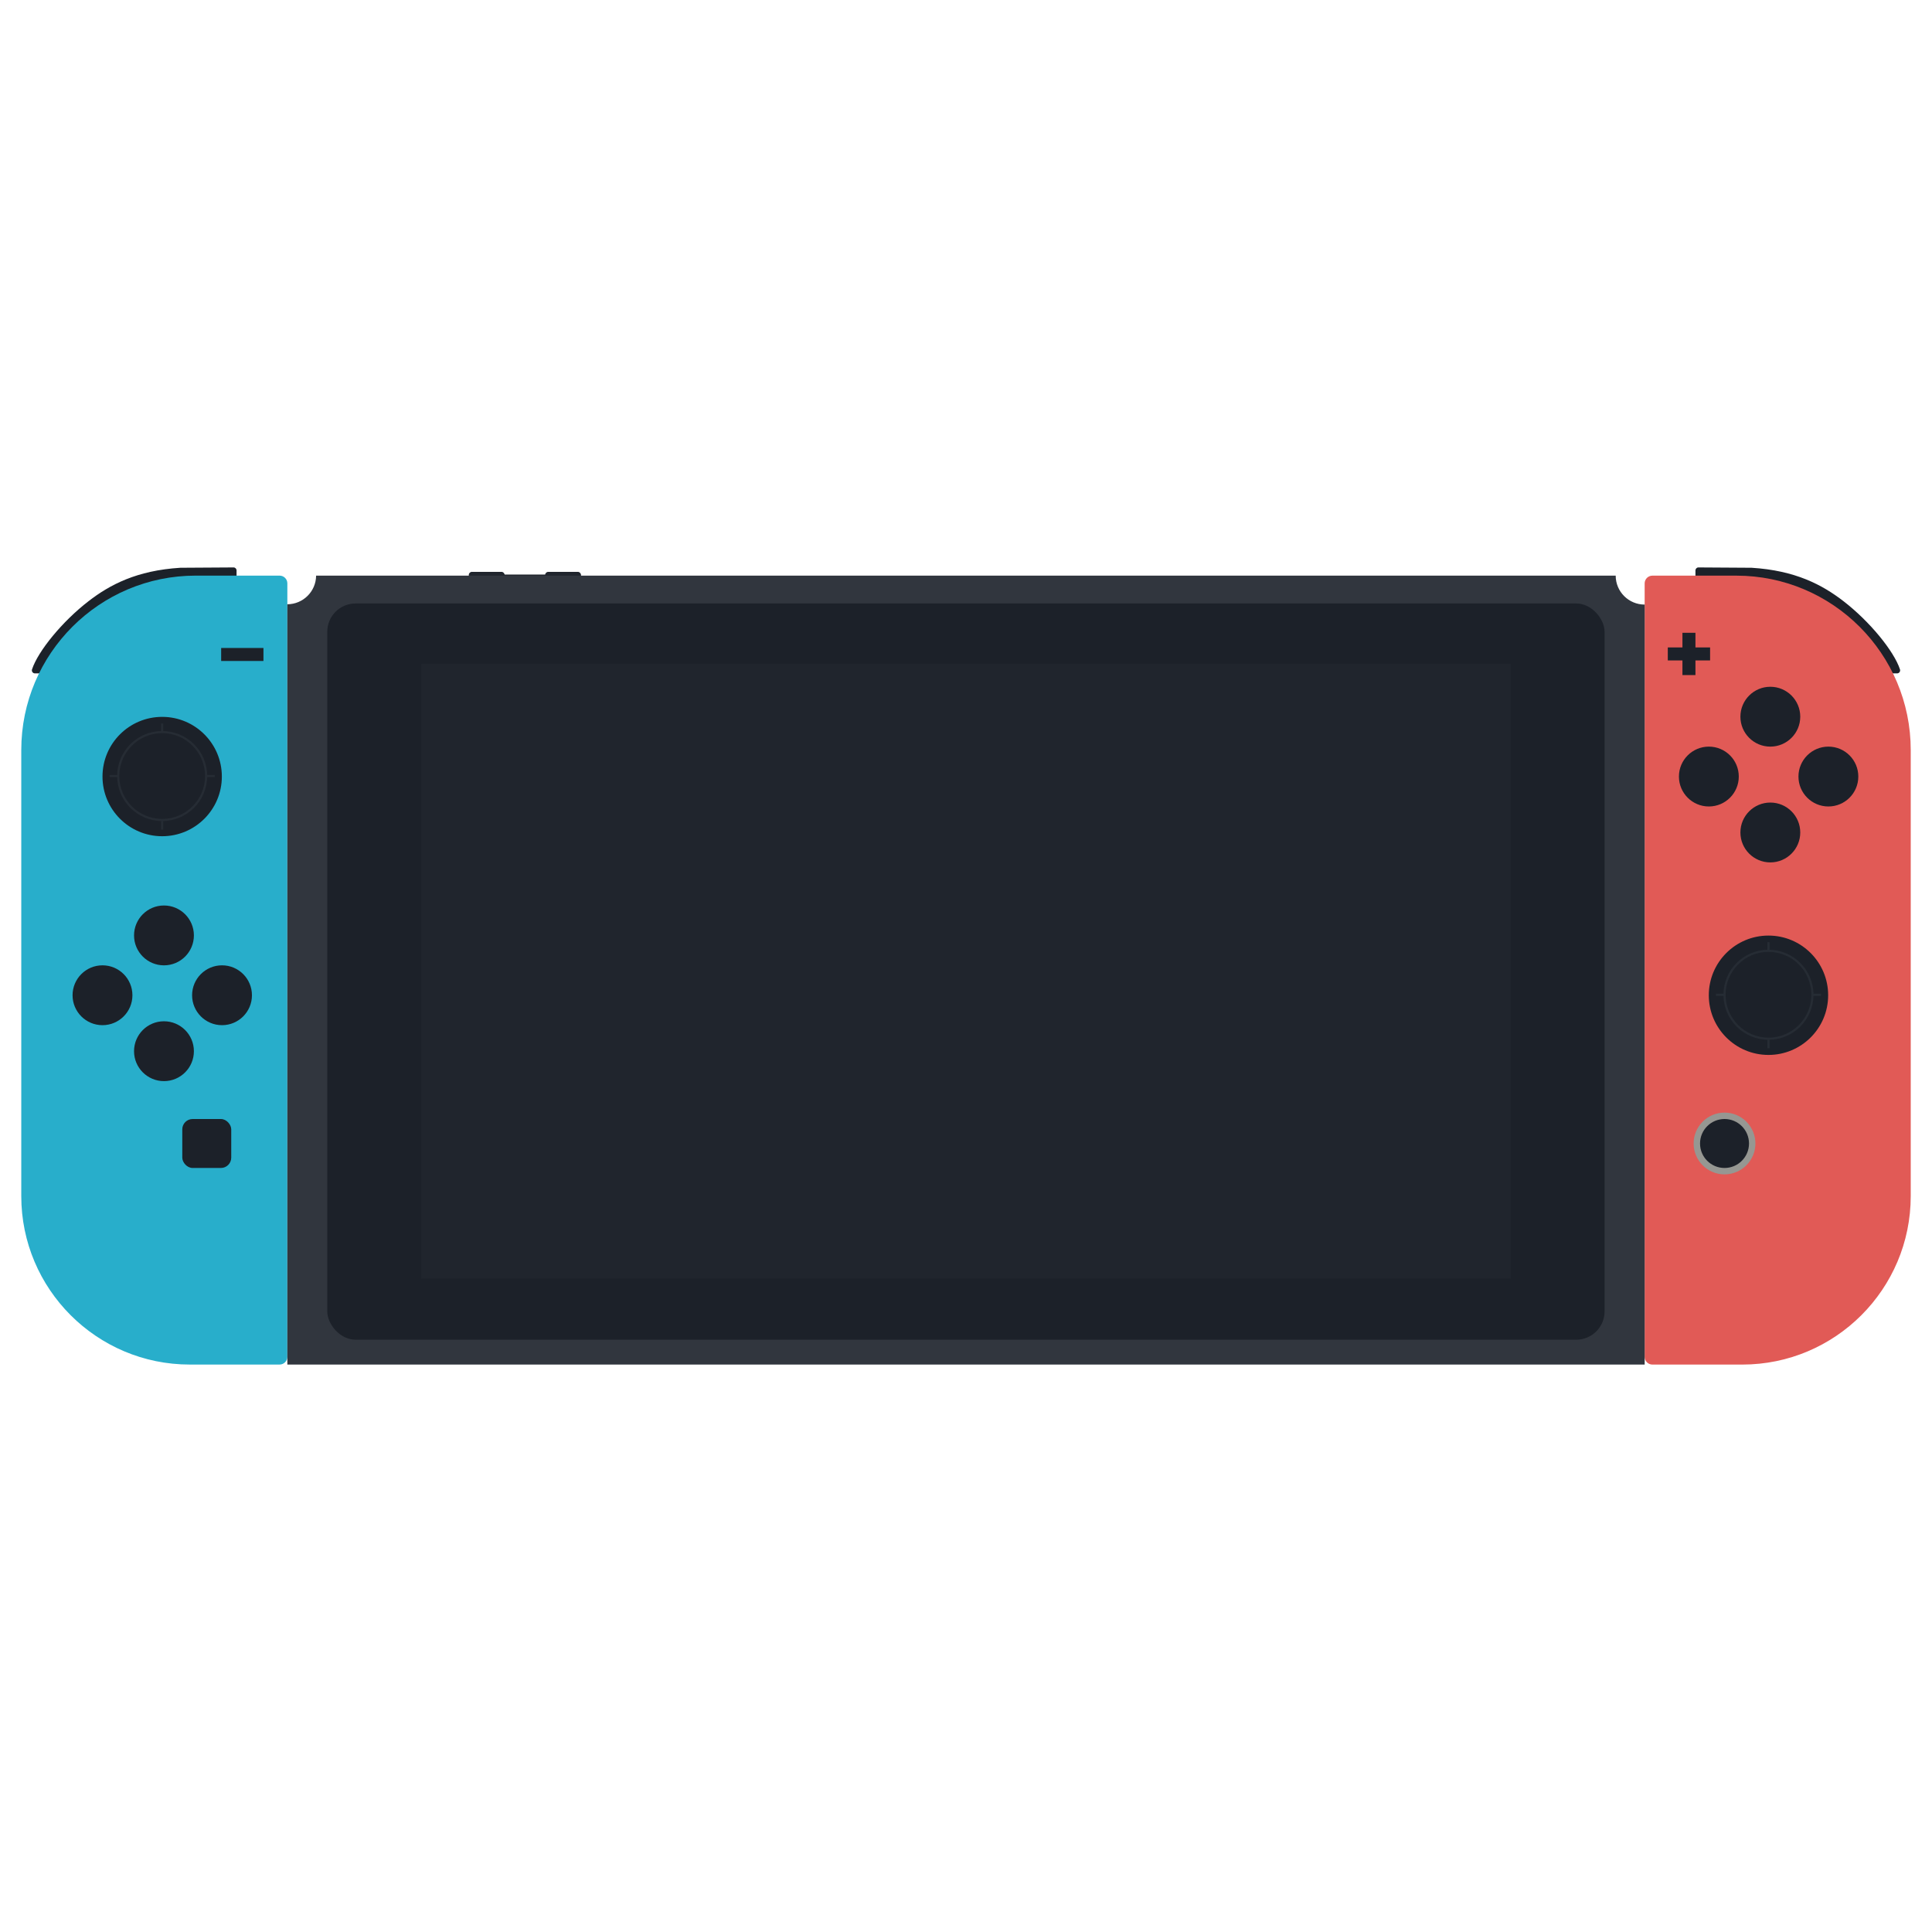 <?xml version="1.0" encoding="UTF-8"?>
<svg id="Screen" xmlns="http://www.w3.org/2000/svg" viewBox="0 0 1000 1000">
  <defs>
    <style>
      .cls-1 {
        fill: none;
        stroke: #262c34;
        stroke-miterlimit: 10;
        stroke-width: 1.11px;
      }

      .cls-2 {
        fill: #969792;
      }

      .cls-3 {
        fill: #20252d;
      }

      .cls-4 {
        fill: #31363e;
      }

      .cls-5 {
        fill: #28aecb;
      }

      .cls-6 {
        fill: #1c2129;
      }

      .cls-7 {
        fill: #e15a56;
      }
    </style>
  </defs>
  <g>
    <path class="cls-6" d="M877.56,298.34v-3.08c0-.87.7-1.57,1.57-1.56,5.07.04,21.04.17,27.2.17.1,0,.19,0,.29,0,22.64,1.4,36.56,8.81,47.56,17.3,13.52,10.42,26.12,25.8,29.25,35.31.33,1.02-.42,2.06-1.49,2.06-4.49,0-5.42,0-5.03,0l-98.48-48.81c-.53-.26-.87-.81-.87-1.4Z"/>
    <path class="cls-7" d="M855.28,297.95h43.42c49.83,0,90.29,40.46,90.29,90.29v230.86c0,48.13-39.07,87.2-87.2,87.2h-46.51c-2.21,0-4.01-1.8-4.01-4.01v-400.33c0-2.21,1.8-4.01,4.01-4.01Z"/>
    <circle class="cls-6" cx="916.32" cy="430.89" r="15.49"/>
    <g>
      <path class="cls-6" d="M892.61,606.2c-7.9,0-14.33-6.43-14.33-14.33s6.43-14.33,14.33-14.33,14.33,6.43,14.33,14.33-6.43,14.33-14.33,14.33Z"/>
      <path class="cls-2" d="M892.61,579.2c7,0,12.67,5.67,12.67,12.67s-5.67,12.67-12.67,12.67-12.67-5.67-12.67-12.67,5.67-12.67,12.67-12.67M892.61,575.88c-8.82,0-15.99,7.17-15.99,15.99s7.17,15.99,15.99,15.99,15.99-7.17,15.99-15.99-7.17-15.99-15.99-15.99h0Z"/>
    </g>
    <circle class="cls-6" cx="916.32" cy="370.96" r="15.49"/>
    <circle class="cls-6" cx="884.5" cy="401.94" r="15.49"/>
    <circle class="cls-6" cx="946.37" cy="401.94" r="15.49"/>
    <rect class="cls-6" x="863.25" y="335.11" width="21.89" height="6.73"/>
    <rect class="cls-6" x="863.25" y="335.11" width="21.89" height="6.73" transform="translate(535.72 1212.67) rotate(-90)"/>
    <circle class="cls-6" cx="915.36" cy="515.14" r="30.89"/>
    <g>
      <circle class="cls-1" cx="915.36" cy="514.88" r="22.75"/>
      <line class="cls-1" x1="915.36" y1="492.13" x2="915.36" y2="487.67"/>
      <line class="cls-1" x1="915.36" y1="542.61" x2="915.36" y2="538.16"/>
      <line class="cls-1" x1="892.61" y1="514.88" x2="888.16" y2="514.88"/>
      <line class="cls-1" x1="942.56" y1="514.88" x2="938.11" y2="514.88"/>
    </g>
  </g>
  <g>
    <path class="cls-6" d="M122.44,298.34v-3.08c0-.87-.7-1.57-1.57-1.56-5.07.04-21.04.17-27.2.17-.1,0-.19,0-.29,0-22.64,1.4-36.56,8.81-47.56,17.3-13.52,10.42-26.12,25.8-29.25,35.31-.33,1.02.42,2.06,1.49,2.06,4.49,0,5.42,0,5.03,0l98.48-48.81c.53-.26.87-.81.87-1.4Z"/>
    <path class="cls-5" d="M15.02,297.95h46.51c48.13,0,87.2,39.07,87.2,87.2v230.86c0,49.83-40.46,90.29-90.29,90.29H15.02c-2.21,0-4.01-1.8-4.01-4.01v-400.33c0-2.21,1.8-4.01,4.01-4.01Z" transform="translate(159.74 1004.24) rotate(-180)"/>
    <rect class="cls-6" x="94.35" y="579.2" width="25.34" height="25.34" rx="5.35" ry="5.35"/>
    <circle class="cls-6" cx="84.87" cy="544.1" r="15.49"/>
    <circle class="cls-6" cx="84.87" cy="484.17" r="15.49"/>
    <circle class="cls-6" cx="53.05" cy="515.14" r="15.49"/>
    <circle class="cls-6" cx="114.92" cy="515.14" r="15.49"/>
    <rect class="cls-6" x="114.47" y="335.39" width="21.89" height="6.73"/>
    <circle class="cls-6" cx="83.94" cy="401.94" r="30.89"/>
    <g>
      <circle class="cls-1" cx="83.94" cy="401.67" r="22.75"/>
      <line class="cls-1" x1="83.94" y1="378.92" x2="83.94" y2="374.47"/>
      <line class="cls-1" x1="83.94" y1="429.41" x2="83.94" y2="424.95"/>
      <line class="cls-1" x1="61.19" y1="401.67" x2="56.74" y2="401.67"/>
      <line class="cls-1" x1="111.15" y1="401.67" x2="106.69" y2="401.67"/>
    </g>
  </g>
  <rect class="cls-3" x="242.65" y="295.99" width="18.56" height="6.31" rx="1.6" ry="1.6"/>
  <rect class="cls-3" x="282.17" y="295.99" width="18.56" height="6.31" rx="1.6" ry="1.6"/>
  <rect class="cls-3" x="254.88" y="297.38" width="30.98" height="6.31" rx="2.07" ry="2.07"/>
  <path class="cls-4" d="M851.26,312.93c-8.27,0-14.98-6.7-14.98-14.98H163.62c-.08,8.18-6.71,14.78-14.89,14.82v393.52h702.55v-393.37s0,0-.01,0Z"/>
  <rect class="cls-6" x="169.39" y="312.36" width="661.13" height="381.07" rx="14.65" ry="14.65"/>
  <rect class="cls-3" x="218.05" y="343.59" width="563.91" height="318.19"/>
</svg>